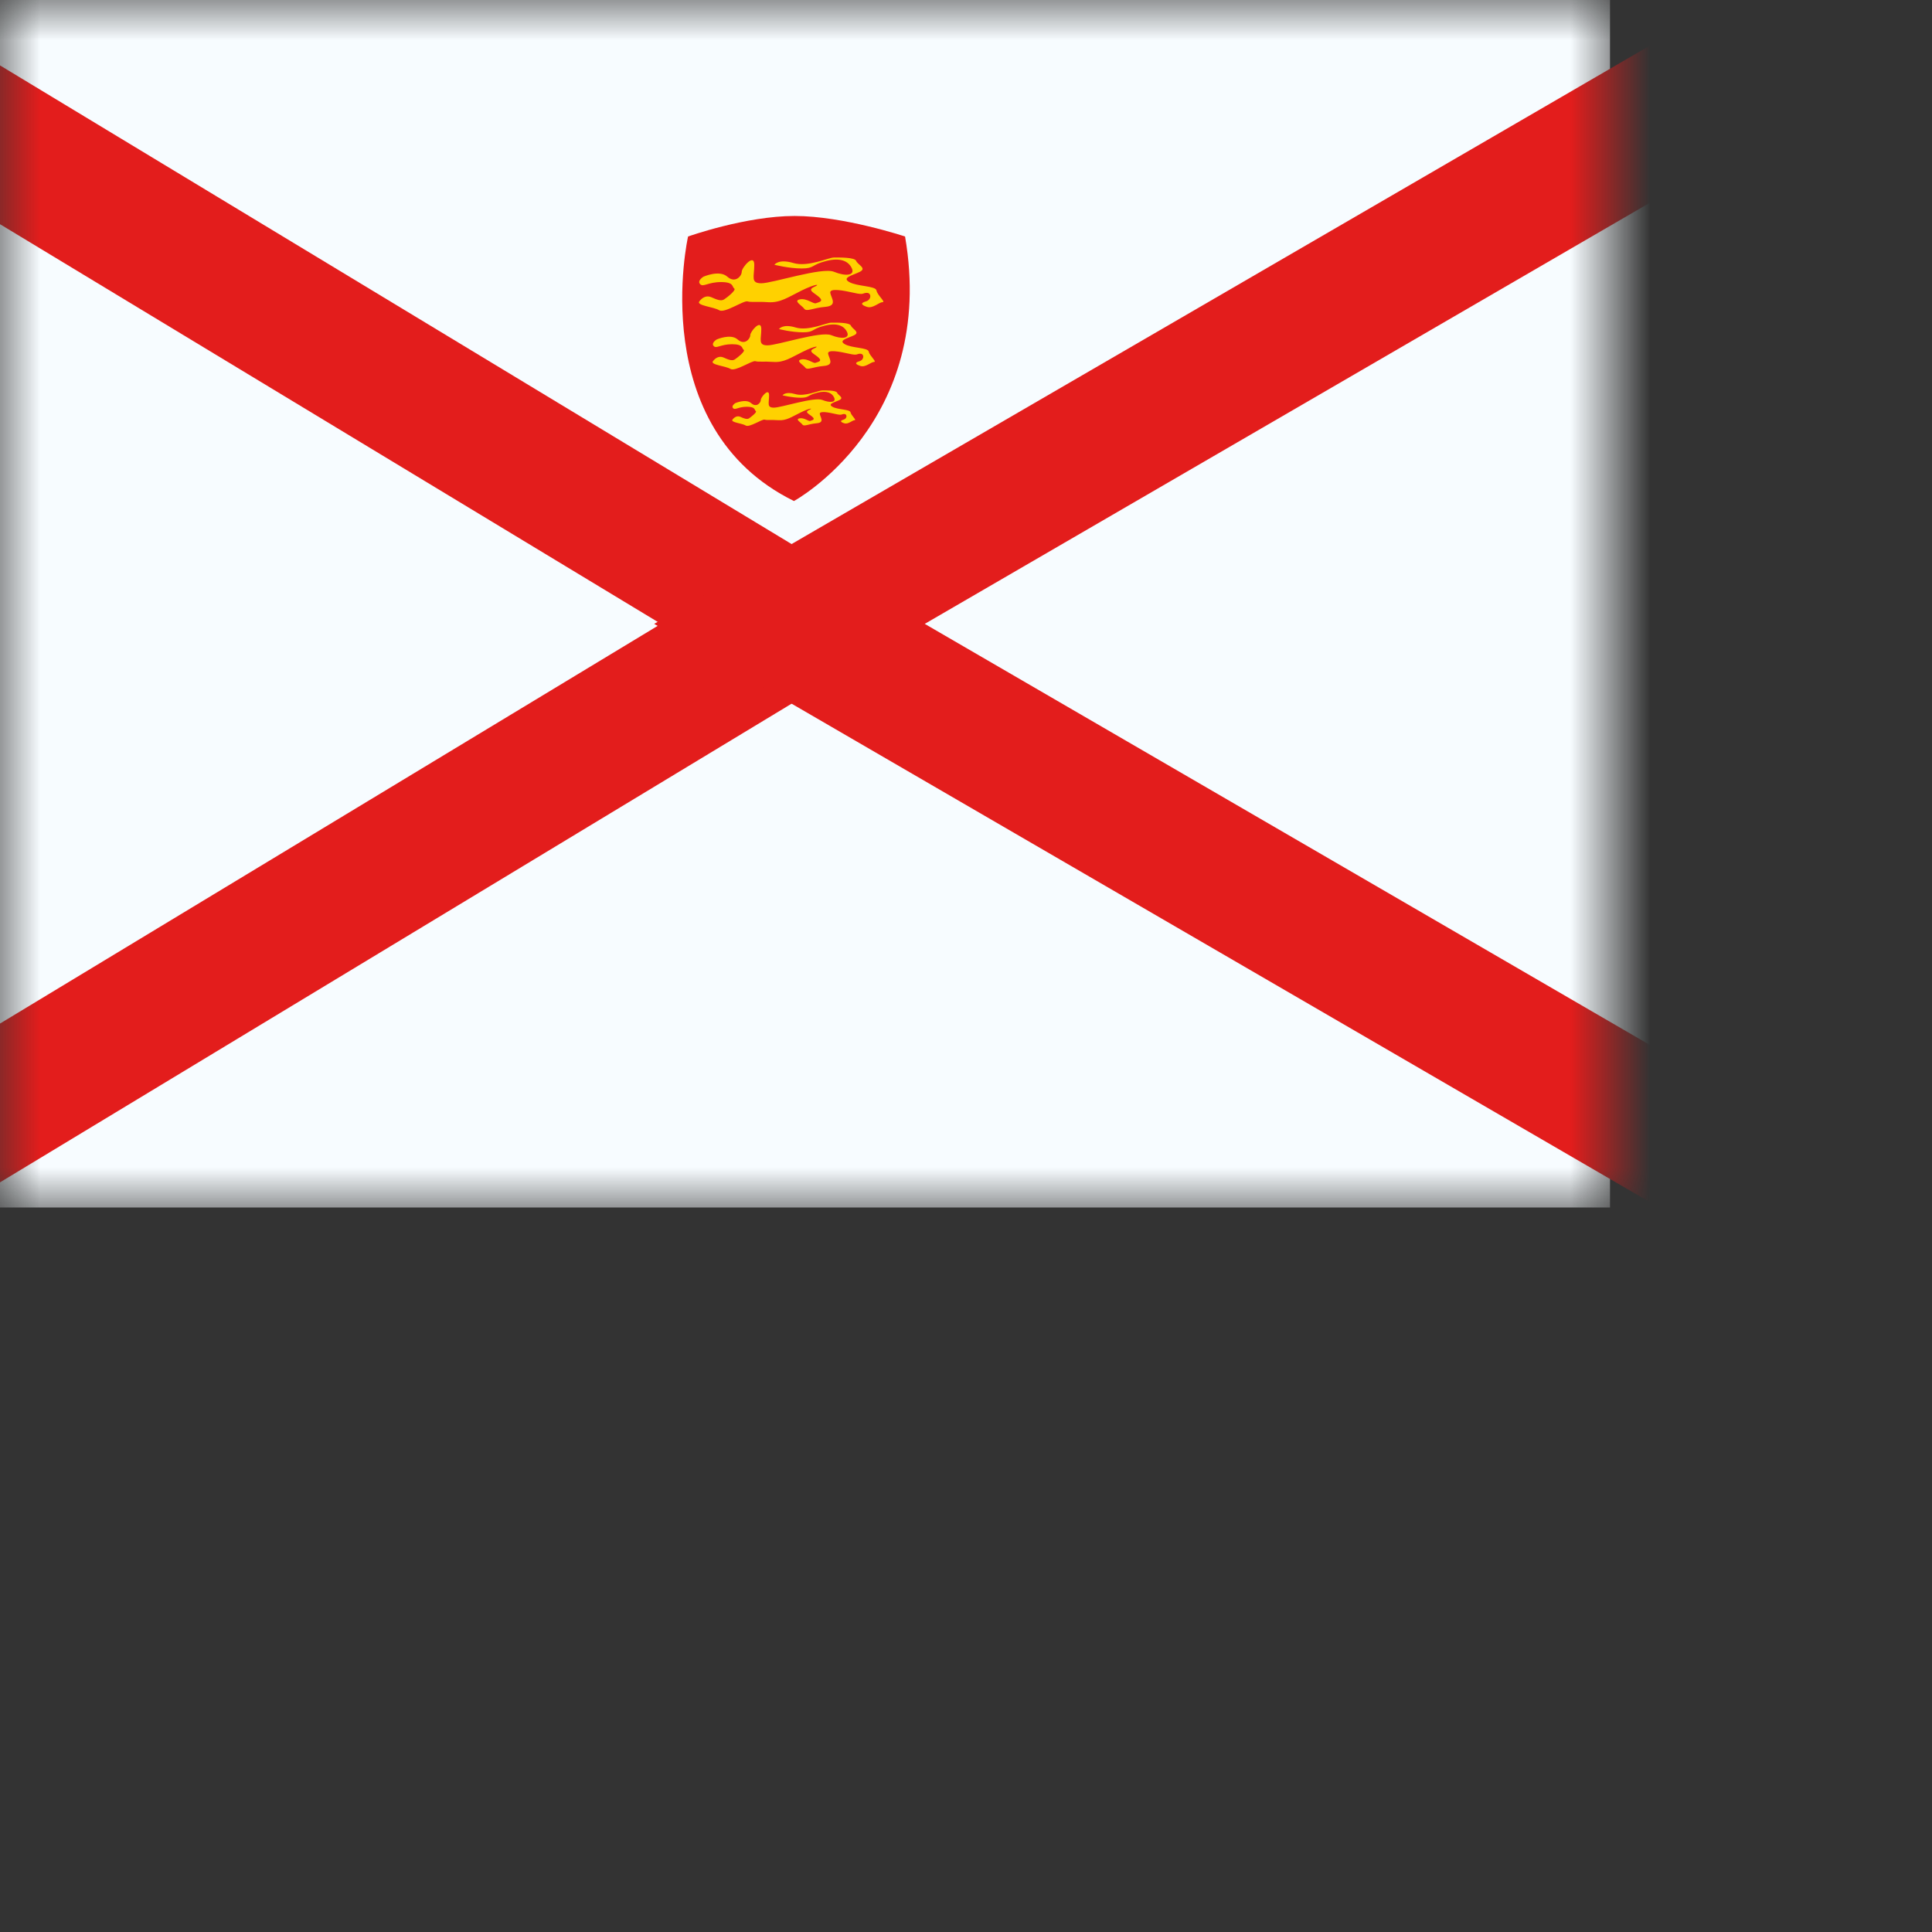 <svg width="24" height="24" viewbox="0 0 20 15" fill="none" xmlns="http://www.w3.org/2000/svg">
  <rect width="100%" height="100%" fill="#333333" stroke="none"/>
  <mask id="a" maskUnits="userSpaceOnUse" x="0" y="0" width="20" height="15">
    <path fill="#fff" d="M0 0h20v15H0z"/>
  </mask>
  <g mask="url(#a)">
    <path fill-rule="evenodd" clip-rule="evenodd" d="M0 0h20v15H0V0z" fill="#F7FCFF"/>
    <path d="M-1.688.778l-1.28-.774v15.492l1.28-.774 10.336-6.25 1.194-.722-1.194-.722L-1.688.778z" fill="#F7FCFF" stroke="#E31D1C" stroke-width="1.688"/>
    <path d="M21.826.77l1.267-.736v15.432l-1.267-.736-10.762-6.25-1.257-.73 1.257-.73L21.826.77z" fill="#F7FCFF" stroke="#E31D1C" stroke-width="1.688"/>
    <path fill-rule="evenodd" clip-rule="evenodd" d="M8.547 2.94S8.01 5.312 9.863 6.224c0 0 1.779-.97 1.38-3.286 0 0-.765-.255-1.372-.255-.608 0-1.324.255-1.324.255z" fill="#E31D1C"/>
    <path fill-rule="evenodd" clip-rule="evenodd" d="M8.739 3.437s.198-.088.296 0c.098.087.179-.008.179-.06 0-.054.156-.235.156-.088 0 .148-.049.23.088.23s.753-.203.901-.143c.148.06.261.046.224-.04-.038-.087-.135-.141-.32-.094-.187.047-.143.093-.303.093-.161 0-.34-.046-.34-.046s.05-.077.234-.022c.183.055.437-.068.505-.068.07 0 .259-.004.277.043.02.047.134.09.046.134-.087.044-.23.072-.132.128.1.056.327.046.338.104.01.059.119.146.075.146-.043 0-.121.083-.194.058-.073-.025-.082-.048-.012-.068.07-.02.07-.106.012-.106-.058 0-.03.03-.16 0-.132-.03-.305-.063-.295 0 .01.063.096.16-.062.174-.157.013-.231.065-.262.023-.03-.042-.14-.098-.054-.116.086-.018.169.061.2.048.03-.013.101-.02.042-.074-.059-.055-.156-.087-.066-.128.09-.04.02-.041-.152.043-.172.085-.267.156-.418.146-.15-.01-.207.004-.256-.01-.048-.014-.284.151-.352.11-.068-.042-.287-.058-.247-.11.039-.051.092-.078.151-.051.06.026.118.053.158.026.04-.026.154-.117.125-.135-.029-.019 0-.08-.164-.08s-.222.068-.26.025c-.04-.043.042-.092.042-.092zm.164.78s.174-.077.26 0c.086.077.157-.007.157-.053 0-.047.137-.207.137-.077s-.043.203.078.203c.12 0 .662-.18.792-.126.13.053.23.04.197-.036-.034-.076-.118-.124-.282-.082-.164.041-.125.082-.266.082-.142 0-.299-.04-.299-.04s.044-.069.206-.02c.161.048.384-.06.444-.06s.227-.004.244.038c.016.041.117.08.04.118-.077.038-.203.063-.116.112.087.05.287.04.297.092.01.051.104.128.066.128-.038 0-.107.072-.17.05-.065-.022-.072-.041-.011-.059.061-.018.06-.093.01-.093-.05 0-.026.026-.141 0-.115-.026-.268-.056-.259 0 .01.056.084.141-.054.152-.139.012-.203.057-.23.02-.027-.036-.124-.085-.048-.101s.148.054.176.042c.027-.011.089-.017.037-.065s-.137-.076-.058-.112c.08-.036.017-.037-.134.038-.151.074-.235.137-.368.128-.132-.009-.182.003-.224-.009-.043-.012-.25.133-.31.096-.06-.037-.252-.05-.218-.096.035-.045.082-.069.134-.045.052.023.103.046.138.023.035-.023.136-.103.11-.12-.025-.015 0-.069-.144-.069s-.195.06-.229.022.038-.081.038-.081zm.231.791s.132-.058.197 0c.066.059.12-.004.12-.04 0-.035.103-.156.103-.058s-.032.154.06.154c.09 0 .502-.136.6-.096.099.04.174.03.149-.027-.025-.058-.09-.094-.213-.062-.124.031-.095.062-.202.062-.107 0-.227-.03-.227-.03s.034-.052.156-.016c.122.037.291-.045.337-.045.046 0 .172-.003.185.029.012.031.089.06.03.09-.058.029-.154.047-.088.084.066.038.218.03.225.07.008.039.08.097.05.097-.028 0-.08.055-.129.038-.048-.016-.054-.031-.008-.045.047-.013.047-.07.008-.07-.038 0-.02.02-.107 0s-.203-.042-.196 0c.007.042.064.107-.041.115-.105.01-.154.044-.175.016-.02-.028-.093-.065-.036-.077.058-.012.112.04.133.032.02-.009.068-.014.028-.05-.039-.036-.104-.058-.044-.085.06-.027.013-.027-.101.029-.115.056-.178.104-.279.097-.1-.007-.138.003-.17-.007-.032-.009-.19.101-.235.073-.045-.028-.191-.038-.165-.073.026-.034.062-.052.1-.034.04.018.08.035.106.018.026-.018.103-.078.084-.09-.02-.013 0-.054-.11-.054s-.147.046-.173.017c-.026-.028.028-.062.028-.062z" fill="#FFD100"/>
  </g>
</svg>
